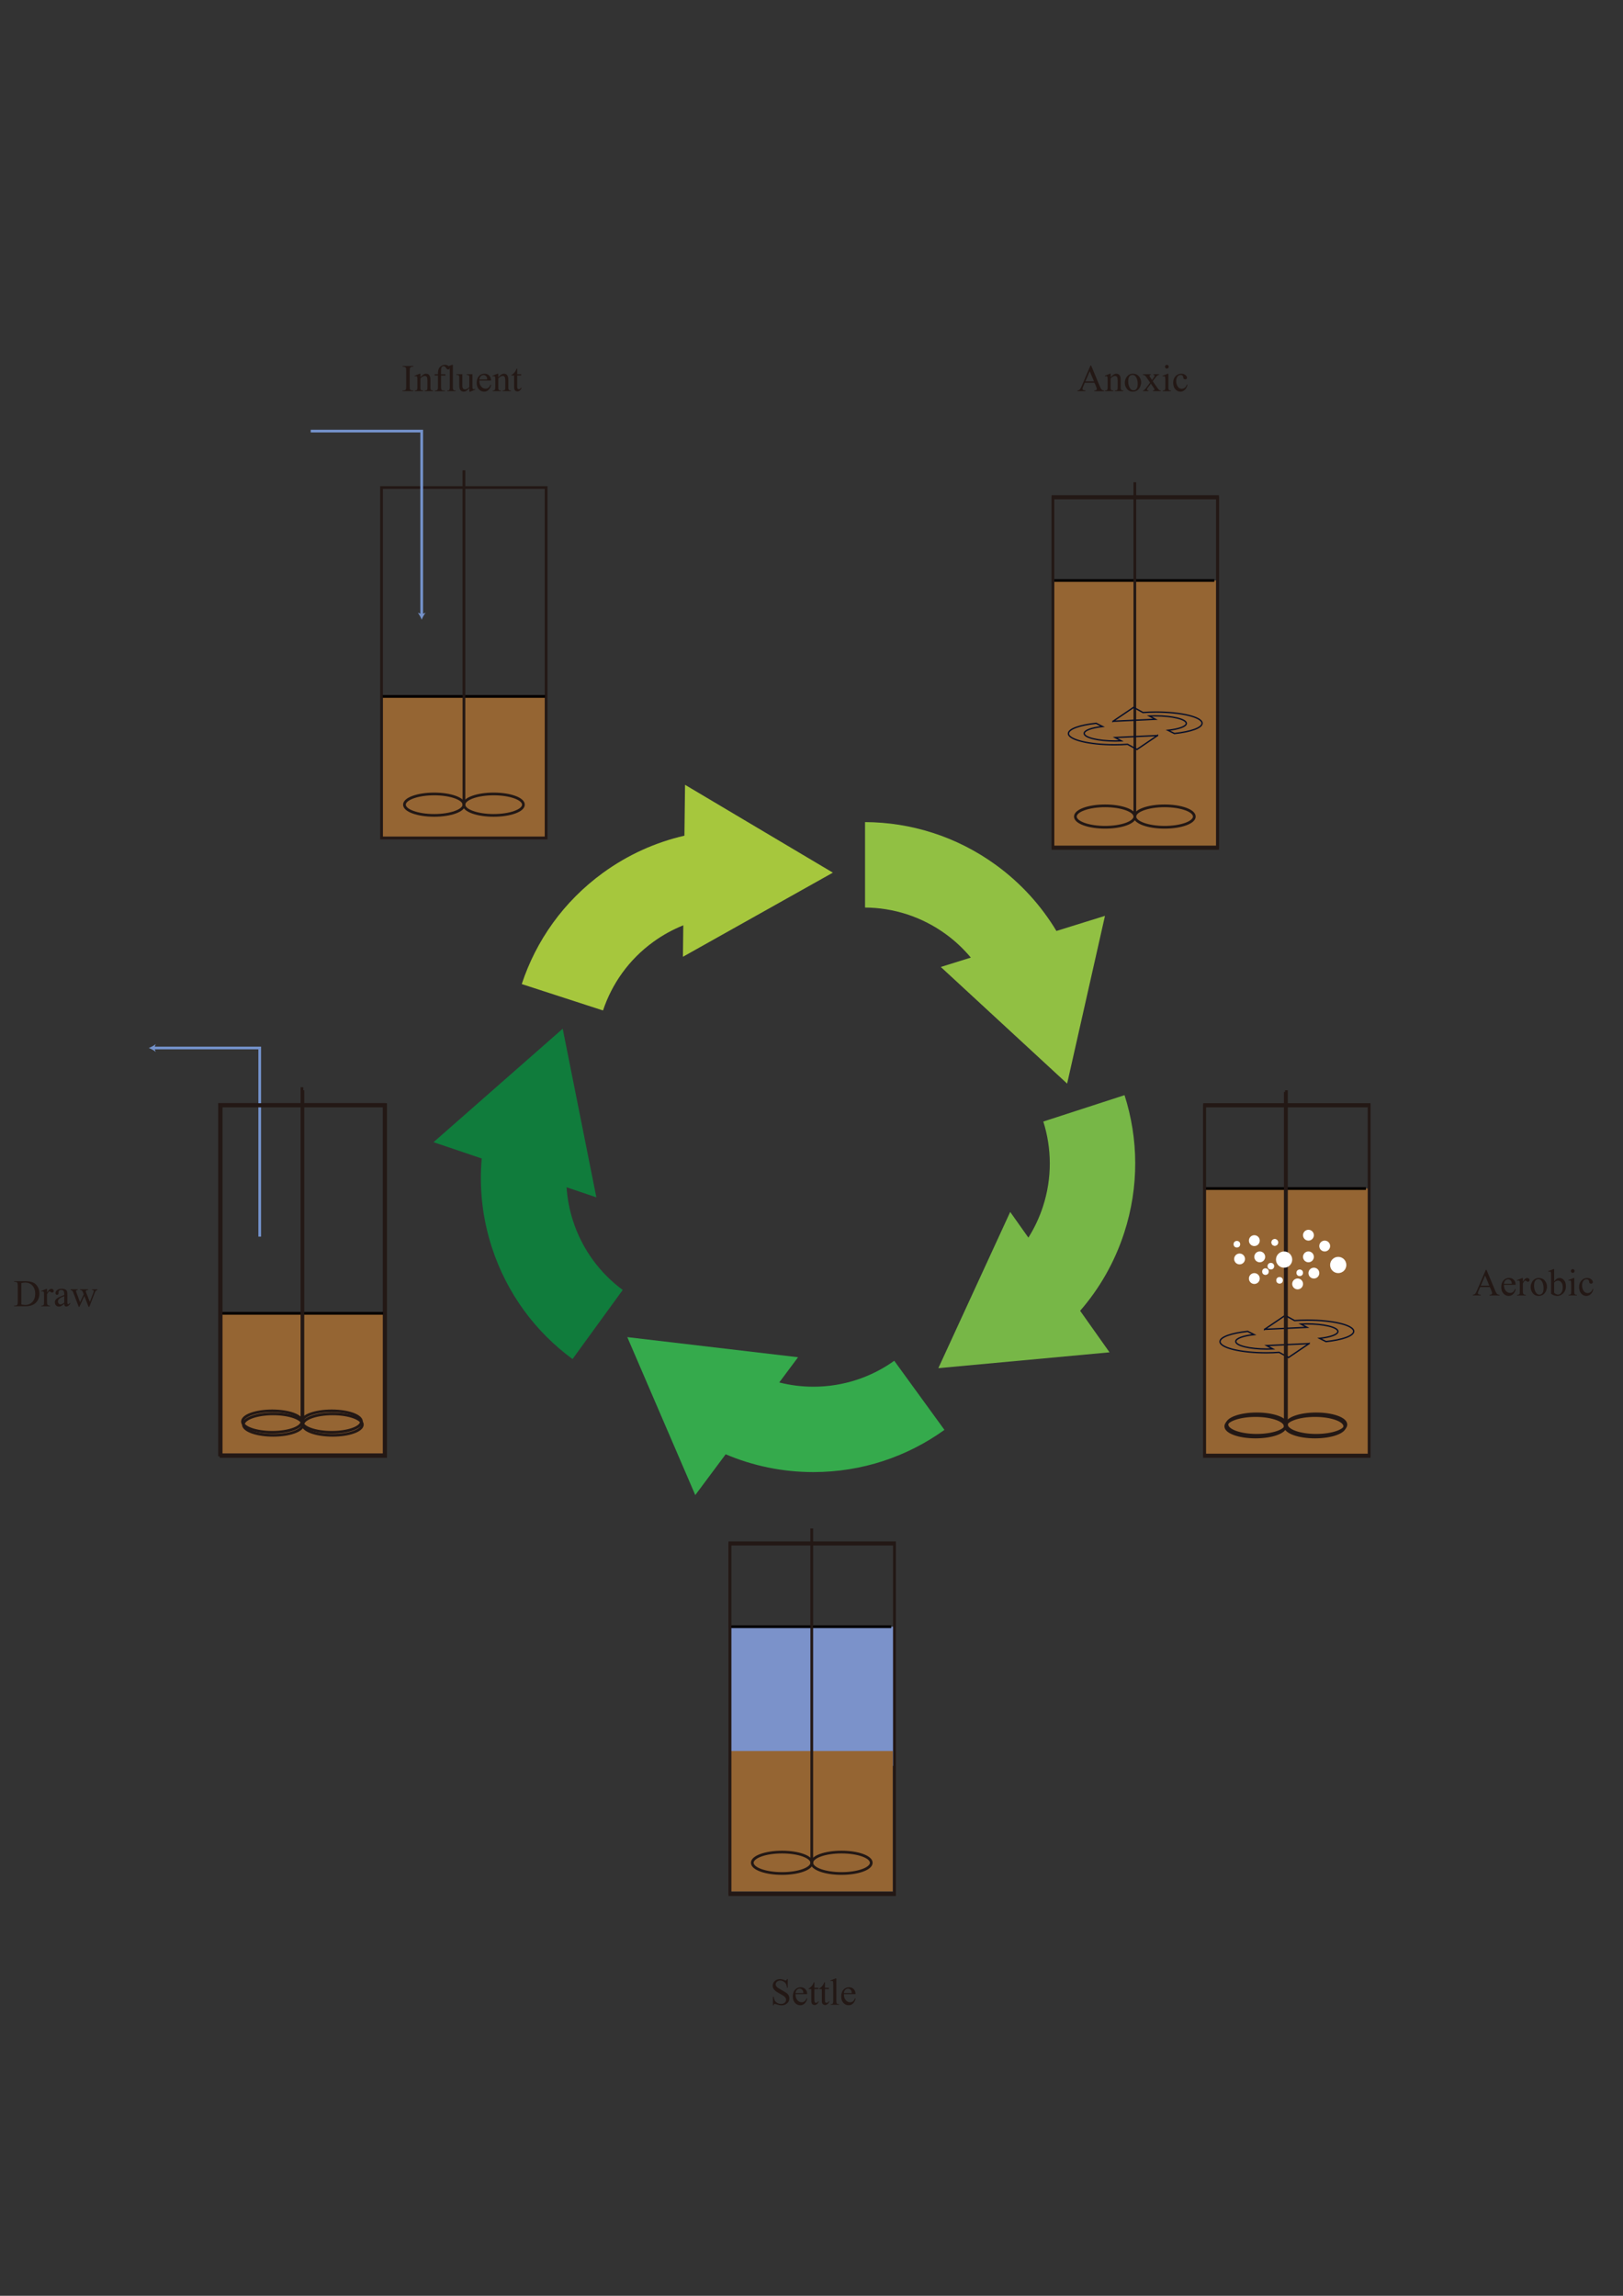 <?xml version="1.0" encoding="UTF-8"?>
<svg xmlns="http://www.w3.org/2000/svg" baseProfile="tiny" version="1.2" viewBox="0 0 595.28 841.89">
  <rect x="0" y="0" width="595.28" height="841.89" fill="#333333" stroke="none"/>
  <!-- Generator: Adobe Illustrator 28.7.2, SVG Export Plug-In . SVG Version: 1.2.0 Build 154)  -->
  <g>
    <g id="_레이어_1" data-name="레이어_1">
      <g>
        <path d="M401.44,140.36h-3.56l-.62,1.45c-.15.36-.23.62-.23.8,0,.14.07.26.2.37.13.11.42.18.87.21v.25h-2.9v-.25c.38-.07.63-.16.75-.26.23-.22.49-.66.77-1.32l3.24-7.57h.24l3.2,7.66c.26.62.49,1.01.7,1.2.21.18.5.29.88.31v.25h-3.63v-.25c.37-.02.61-.08.74-.18.13-.1.19-.23.19-.38,0-.2-.09-.51-.27-.94l-.56-1.32ZM401.25,139.86l-1.56-3.72-1.6,3.72h3.16Z" fill="#231815"/>
        <path d="M407.36,138.36c.73-.88,1.42-1.32,2.08-1.32.34,0,.63.08.88.25.24.17.44.45.58.84.1.27.15.69.15,1.25v2.65c0,.39.03.66.09.8.05.11.13.2.24.26.11.06.32.1.61.1v.24h-3.07v-.24h.13c.29,0,.49-.04.61-.13.12-.09.2-.22.24-.39.02-.07.03-.28.03-.64v-2.55c0-.57-.07-.98-.22-1.23-.15-.26-.4-.38-.74-.38-.54,0-1.08.29-1.61.88v3.28c0,.42.03.68.08.78.06.13.15.23.26.29.11.06.34.09.68.09v.24h-3.07v-.24h.14c.32,0,.53-.08.64-.24.11-.16.17-.47.17-.92v-2.31c0-.75-.02-1.2-.05-1.36-.03-.16-.09-.27-.16-.33-.07-.06-.16-.09-.28-.09-.13,0-.28.03-.45.1l-.1-.24,1.87-.76h.29v1.32Z" fill="#231815"/>
        <path d="M415.54,137.04c.94,0,1.7.36,2.27,1.07.48.61.73,1.31.73,2.1,0,.56-.13,1.12-.4,1.69-.27.57-.63,1-1.1,1.29-.47.29-.99.43-1.56.43-.94,0-1.68-.37-2.23-1.12-.47-.63-.7-1.33-.7-2.12,0-.57.14-1.14.42-1.7.28-.56.66-.98,1.12-1.25.46-.27.95-.4,1.47-.4ZM415.33,137.48c-.24,0-.48.07-.72.21s-.44.39-.59.75c-.15.36-.22.82-.22,1.38,0,.91.18,1.69.54,2.34.36.66.83.98,1.42.98.44,0,.8-.18,1.09-.54.29-.36.43-.98.43-1.87,0-1.1-.24-1.97-.71-2.61-.32-.43-.73-.65-1.23-.65Z" fill="#231815"/>
        <path d="M419.2,137.23h2.92v.25c-.19,0-.32.03-.39.1-.07.06-.11.15-.11.25s.08.28.24.5c.05.07.12.19.22.34l.44.71.51-.71c.33-.45.49-.73.49-.85,0-.09-.04-.18-.12-.24-.08-.07-.2-.1-.37-.1v-.25h2.1v.25c-.22.01-.41.07-.58.18-.22.15-.53.49-.91,1l-.85,1.13,1.55,2.23c.38.55.65.88.81.99.16.11.37.17.63.19v.24h-2.93v-.24c.2,0,.36-.05.47-.14.09-.06.13-.15.13-.25s-.14-.37-.43-.79l-.91-1.33-1,1.33c-.31.41-.46.66-.46.73,0,.11.05.21.15.3.1.09.25.14.46.15v.24h-2.03v-.24c.16-.02.31-.08.43-.17.17-.13.46-.47.87-1l1.3-1.73-1.18-1.71c-.33-.49-.59-.8-.78-.92-.18-.12-.41-.19-.69-.19v-.25Z" fill="#231815"/>
        <path d="M428.54,137.04v5c0,.39.03.65.08.78s.14.23.25.29c.11.06.31.1.61.1v.24h-3.02v-.24c.3,0,.51-.03.61-.09.1-.06.19-.16.25-.29.06-.14.09-.4.09-.78v-2.4c0-.67-.02-1.11-.06-1.31-.03-.15-.08-.25-.15-.3-.07-.06-.16-.08-.28-.08-.13,0-.28.03-.46.1l-.09-.24,1.87-.76h.3ZM427.98,133.79c.19,0,.35.07.49.2s.2.29.2.49-.07.35-.2.49-.29.2-.49.2-.35-.07-.49-.2-.2-.3-.2-.49.07-.35.2-.49c.13-.13.3-.2.49-.2Z" fill="#231815"/>
        <path d="M435.54,141.08c-.17.82-.5,1.45-.98,1.89-.49.44-1.03.66-1.62.66-.71,0-1.32-.3-1.85-.89-.53-.59-.79-1.39-.79-2.4s.29-1.77.87-2.38c.58-.61,1.28-.92,2.09-.92.61,0,1.11.16,1.51.48.39.32.59.66.59,1.01,0,.17-.06.31-.17.42-.11.11-.27.16-.46.16-.27,0-.47-.09-.6-.26-.08-.1-.13-.28-.15-.54-.03-.27-.12-.47-.28-.61-.16-.14-.38-.2-.66-.2-.45,0-.82.17-1.09.5-.37.44-.55,1.03-.55,1.76s.18,1.4.55,1.96c.36.57.86.85,1.48.85.44,0,.84-.15,1.2-.45.25-.21.49-.59.73-1.13l.2.1Z" fill="#231815"/>
      </g>
      <g>
        <rect x="527.89" y="461.76" width="69.18" height="15.03" fill="none"/>
        <path d="M546.45,471.97h-3.56l-.62,1.45c-.15.36-.23.62-.23.8,0,.14.07.26.2.37.13.11.42.17.87.21v.25h-2.9v-.25c.38-.07.63-.16.75-.26.23-.22.49-.66.77-1.32l3.24-7.57h.24l3.2,7.66c.26.62.49,1.01.7,1.2.21.18.5.29.88.31v.25h-3.63v-.25c.37-.02.61-.08.74-.18.13-.1.19-.23.19-.38,0-.2-.09-.51-.27-.94l-.56-1.32ZM546.26,471.46l-1.56-3.72-1.6,3.72h3.16Z" fill="#231815"/>
        <path d="M551.61,471.17c0,.92.22,1.65.67,2.17.45.52.98.79,1.59.79.41,0,.76-.11,1.06-.34.3-.22.55-.61.76-1.15l.21.14c-.09.62-.37,1.18-.83,1.69s-1.03.76-1.72.76c-.75,0-1.39-.29-1.92-.87-.53-.58-.8-1.36-.8-2.35,0-1.06.27-1.89.82-2.49.54-.59,1.23-.89,2.05-.89.7,0,1.27.23,1.72.69.45.46.67,1.07.67,1.84h-4.3ZM551.61,470.78h2.88c-.02-.4-.07-.68-.14-.84-.11-.25-.28-.45-.51-.6-.22-.14-.46-.22-.7-.22-.38,0-.71.15-1.01.44-.3.29-.47.7-.52,1.22Z" fill="#231815"/>
        <path d="M558.55,468.65v1.4c.52-.93,1.05-1.4,1.6-1.4.25,0,.45.08.62.23s.24.33.24.53c0,.18-.06.33-.18.45-.12.12-.26.18-.42.18s-.34-.08-.53-.23-.34-.23-.44-.23c-.08,0-.17.04-.26.14-.2.19-.41.49-.63.92v2.98c0,.34.04.6.13.78.06.12.16.22.31.31.15.08.36.12.64.12v.24h-3.18v-.24c.32,0,.55-.05.71-.15.11-.07.19-.19.24-.35.02-.08.03-.3.03-.66v-2.41c0-.72-.01-1.15-.04-1.29-.03-.14-.08-.24-.16-.3s-.18-.09-.3-.09c-.14,0-.3.03-.47.1l-.07-.24,1.88-.76h.29Z" fill="#231815"/>
        <path d="M564.4,468.65c.94,0,1.7.36,2.27,1.07.48.61.73,1.31.73,2.1,0,.56-.13,1.12-.4,1.69-.27.57-.63,1-1.1,1.29-.47.29-.99.43-1.56.43-.94,0-1.68-.37-2.23-1.12-.47-.63-.7-1.33-.7-2.12,0-.57.14-1.14.42-1.7.28-.56.66-.98,1.12-1.25.46-.27.95-.4,1.47-.4ZM564.19,469.09c-.24,0-.48.07-.72.21s-.44.39-.59.75c-.15.36-.22.82-.22,1.38,0,.9.18,1.69.54,2.34.36.66.83.98,1.42.98.44,0,.8-.18,1.09-.54.29-.36.43-.98.43-1.87,0-1.1-.24-1.97-.71-2.61-.32-.43-.73-.65-1.23-.65Z" fill="#231815"/>
        <path d="M570.02,469.9c.6-.84,1.25-1.26,1.95-1.26.64,0,1.19.27,1.67.82.48.54.71,1.29.71,2.24,0,1.1-.37,1.99-1.1,2.67-.63.58-1.33.87-2.1.87-.36,0-.73-.07-1.1-.2-.37-.13-.75-.33-1.14-.59v-6.44c0-.71-.02-1.14-.05-1.3-.03-.16-.09-.27-.16-.33s-.16-.09-.27-.09c-.13,0-.29.04-.47.11l-.1-.24,1.87-.76h.31v4.51ZM570.02,470.34v3.72c.23.23.47.4.72.51.25.12.5.17.76.17.41,0,.8-.23,1.15-.68.36-.45.53-1.11.53-1.97,0-.8-.18-1.41-.53-1.84-.35-.43-.76-.64-1.21-.64-.24,0-.48.06-.72.18-.18.09-.41.27-.69.54Z" fill="#231815"/>
        <path d="M577.41,468.65v5c0,.39.03.65.08.78s.14.23.25.29c.11.06.31.09.61.09v.24h-3.02v-.24c.3,0,.51-.03.61-.09.1-.06.19-.16.25-.29.06-.14.09-.4.09-.78v-2.4c0-.67-.02-1.11-.06-1.31-.03-.14-.08-.25-.15-.3-.07-.06-.16-.08-.28-.08-.13,0-.28.03-.46.1l-.09-.24,1.87-.76h.3ZM576.84,465.4c.19,0,.35.07.49.2.13.13.2.3.2.49s-.07.35-.2.49-.29.2-.49.2-.35-.07-.49-.2-.2-.3-.2-.49.07-.35.2-.49c.13-.13.3-.2.49-.2Z" fill="#231815"/>
        <path d="M584.41,472.69c-.17.82-.5,1.45-.98,1.89s-1.03.66-1.62.66c-.71,0-1.32-.3-1.85-.89-.53-.59-.79-1.39-.79-2.4s.29-1.77.87-2.38c.58-.61,1.28-.92,2.09-.92.61,0,1.11.16,1.51.49.39.32.59.66.59,1.01,0,.17-.06.31-.17.42-.11.11-.27.16-.46.16-.27,0-.47-.09-.6-.26-.08-.09-.13-.28-.15-.54-.03-.27-.12-.47-.28-.61-.16-.14-.38-.2-.66-.2-.45,0-.82.17-1.09.5-.37.44-.55,1.03-.55,1.76s.18,1.4.55,1.96c.36.57.86.85,1.48.85.44,0,.84-.15,1.2-.45.25-.21.49-.59.73-1.13l.2.09Z" fill="#231815"/>
      </g>
      <g>
        <rect x="263.8" y="721.88" width="69.18" height="15.03" fill="none"/>
        <path d="M288.93,725.76v3.18h-.25c-.08-.61-.23-1.1-.44-1.46-.21-.36-.51-.65-.9-.86-.39-.21-.79-.32-1.21-.32-.47,0-.86.14-1.17.43s-.46.61-.46.98c0,.28.1.54.29.77.28.34.95.79,2,1.36.86.46,1.45.82,1.76,1.06.31.25.56.54.73.87.17.33.25.69.25,1.05,0,.7-.27,1.3-.81,1.8-.54.5-1.24.76-2.09.76-.27,0-.52-.02-.75-.06-.14-.02-.43-.11-.87-.25-.44-.14-.72-.21-.84-.21s-.2.03-.27.1c-.07.07-.11.21-.15.42h-.25v-3.16h.25c.12.66.28,1.15.48,1.48.2.33.5.6.91.82.41.22.86.33,1.35.33.57,0,1.01-.15,1.34-.45.33-.3.49-.65.49-1.06,0-.23-.06-.45-.19-.68-.12-.23-.32-.45-.58-.65-.18-.14-.66-.42-1.45-.87-.79-.44-1.35-.79-1.68-1.05-.33-.26-.58-.55-.76-.87s-.26-.67-.26-1.04c0-.66.25-1.23.76-1.71s1.15-.72,1.93-.72c.49,0,1.01.12,1.55.36.25.11.43.17.54.17.12,0,.21-.04.29-.11.07-.07.13-.21.18-.42h.25Z" fill="#231815"/>
        <path d="M291.77,731.29c0,.92.22,1.65.67,2.17.45.52.98.79,1.59.79.41,0,.76-.11,1.06-.34.3-.22.55-.61.76-1.15l.21.14c-.09.62-.37,1.18-.83,1.69s-1.03.76-1.72.76c-.75,0-1.39-.29-1.92-.87-.53-.58-.8-1.36-.8-2.35,0-1.06.27-1.89.82-2.49.54-.59,1.23-.89,2.05-.89.7,0,1.27.23,1.72.69.45.46.67,1.07.67,1.84h-4.3ZM291.77,730.9h2.88c-.02-.4-.07-.68-.14-.84-.11-.25-.28-.45-.51-.6-.22-.14-.46-.22-.7-.22-.38,0-.71.15-1.01.44-.3.29-.47.7-.52,1.22Z" fill="#231815"/>
        <path d="M298.7,726.91v2.04h1.45v.47h-1.45v4.03c0,.4.06.67.17.81.12.14.26.21.44.21.15,0,.29-.05.43-.14.14-.09.25-.23.33-.41h.26c-.16.44-.38.78-.67,1-.29.22-.59.34-.9.34-.21,0-.41-.06-.61-.17s-.35-.28-.44-.5c-.1-.21-.14-.55-.14-.99v-4.18h-.98v-.22c.25-.1.5-.27.76-.51.26-.24.49-.52.7-.84.1-.17.25-.49.43-.94h.21Z" fill="#231815"/>
        <path d="M302.56,726.91v2.04h1.45v.47h-1.45v4.03c0,.4.06.67.17.81.12.14.26.21.44.21.15,0,.29-.05.43-.14.14-.09.25-.23.33-.41h.26c-.16.44-.38.78-.67,1-.29.22-.59.34-.9.34-.21,0-.41-.06-.61-.17s-.35-.28-.44-.5c-.1-.21-.14-.55-.14-.99v-4.18h-.98v-.22c.25-.1.5-.27.76-.51.26-.24.49-.52.7-.84.1-.17.25-.49.43-.94h.21Z" fill="#231815"/>
        <path d="M306.75,725.52v8.25c0,.39.03.65.08.77.06.13.14.22.26.29.12.07.34.1.66.1v.24h-3.05v-.24c.29,0,.48-.03.58-.09.1-.06.19-.16.24-.29s.09-.4.09-.78v-5.65c0-.7-.02-1.13-.05-1.29-.03-.16-.08-.27-.15-.33s-.16-.09-.27-.09c-.12,0-.27.04-.45.11l-.12-.24,1.85-.76h.31Z" fill="#231815"/>
        <path d="M309.52,731.29c0,.92.22,1.65.67,2.17.45.52.98.79,1.59.79.41,0,.76-.11,1.06-.34.3-.22.55-.61.76-1.15l.21.14c-.09.62-.37,1.18-.83,1.69s-1.03.76-1.72.76c-.75,0-1.39-.29-1.92-.87-.53-.58-.8-1.36-.8-2.35,0-1.06.27-1.89.82-2.49.54-.59,1.23-.89,2.05-.89.7,0,1.27.23,1.72.69.45.46.67,1.07.67,1.84h-4.3ZM309.52,730.9h2.88c-.02-.4-.07-.68-.14-.84-.11-.25-.28-.45-.51-.6-.22-.14-.46-.22-.7-.22-.38,0-.71.15-1.01.44-.3.29-.47.7-.52,1.22Z" fill="#231815"/>
      </g>
      <rect x="267.32" y="596.54" width="60.34" height="51.02" fill="#7b92ca"/>
      <rect x="267.89" y="642.12" width="59.57" height="51.46" fill="#956533"/>
      <line x1="267.32" y1="596.54" x2="326.89" y2="596.54" fill="#956533" stroke="#040000" stroke-miterlimit="10"/>
      <rect x="267.7" y="565.75" width="60.38" height="128.52" fill="none" stroke="#231815" stroke-miterlimit="10"/>
      <rect x="267.7" y="566.27" width="60.38" height="128.52" transform="translate(595.79 1261.05) rotate(-180)" fill="none" stroke="#231815" stroke-miterlimit="10"/>
      <g>
        <line x1="297.74" y1="560.5" x2="297.74" y2="682.96" fill="none" stroke="#231815" stroke-miterlimit="10"/>
        <ellipse cx="286.83" cy="683.1" rx="10.91" ry="3.93" fill="none" stroke="#231815" stroke-miterlimit="10"/>
        <ellipse cx="308.65" cy="683.1" rx="10.91" ry="3.93" fill="none" stroke="#231815" stroke-miterlimit="10"/>
      </g>
      <g>
        <rect x="-14.2" y="465.73" width="69.18" height="15.03" fill="none"/>
        <path d="M5.19,479.02v-.25h.35c.39,0,.67-.12.83-.37.1-.15.15-.48.15-1v-5.95c0-.57-.06-.93-.19-1.08-.18-.2-.44-.3-.79-.3h-.35v-.25h3.75c1.38,0,2.42.16,3.14.47.72.31,1.29.83,1.73,1.56s.65,1.57.65,2.52c0,1.28-.39,2.35-1.17,3.21-.87.96-2.2,1.44-3.99,1.44h-4.11ZM7.82,478.35c.57.13,1.06.19,1.45.19,1.05,0,1.92-.37,2.61-1.11.69-.74,1.04-1.74,1.04-3s-.35-2.27-1.04-3.01c-.69-.73-1.58-1.1-2.67-1.1-.41,0-.87.07-1.39.2v7.83Z" fill="#231815"/>
        <path d="M17.25,472.62v1.4c.52-.93,1.05-1.4,1.6-1.4.25,0,.45.08.62.23.16.15.24.33.24.53,0,.18-.06.33-.18.45-.12.12-.26.18-.42.18s-.34-.08-.53-.23-.34-.23-.44-.23c-.08,0-.17.04-.26.14-.2.19-.41.49-.63.92v2.98c0,.34.04.6.13.78.06.12.16.22.31.31.15.08.36.12.65.12v.24h-3.18v-.24c.32,0,.55-.05.71-.15.11-.07.19-.19.24-.35.02-.08.03-.3.03-.66v-2.41c0-.72-.01-1.15-.04-1.29-.03-.14-.08-.24-.16-.3s-.18-.09-.29-.09c-.14,0-.3.03-.48.1l-.07-.24,1.88-.76h.29Z" fill="#231815"/>
        <path d="M23.58,478.12c-.64.49-1.04.78-1.2.85-.24.11-.5.17-.78.17-.43,0-.78-.15-1.06-.44-.28-.29-.42-.68-.42-1.16,0-.3.07-.57.2-.79.19-.31.51-.6.97-.87.46-.27,1.22-.6,2.29-.99v-.24c0-.62-.1-1.04-.29-1.28-.2-.23-.48-.35-.86-.35-.29,0-.51.08-.68.23-.17.15-.26.33-.26.53v.39c.01.21-.04.37-.15.48-.11.11-.25.17-.42.17s-.3-.06-.41-.18c-.11-.12-.16-.28-.16-.48,0-.39.2-.75.6-1.07.4-.33.96-.49,1.68-.49.55,0,1,.09,1.36.28.27.14.46.36.59.66.08.2.12.59.12,1.2v2.11c0,.59.01.96.03,1.09.02.13.06.22.11.27.05.04.11.07.18.07.07,0,.14-.02.19-.05.1-.06.28-.22.55-.5v.38c-.51.68-.99,1.02-1.45,1.02-.22,0-.4-.08-.53-.23-.13-.15-.2-.42-.2-.79ZM23.58,477.68v-2.37c-.68.27-1.12.46-1.32.58-.36.2-.61.41-.77.62-.15.22-.23.45-.23.71,0,.33.1.6.29.81.19.21.42.32.67.32.34,0,.8-.23,1.36-.68Z" fill="#231815"/>
        <path d="M25.88,472.8h2.61v.25c-.24.02-.4.06-.47.13-.07.07-.11.17-.11.29,0,.14.04.31.12.51l1.33,3.58,1.34-2.91-.35-.92c-.11-.27-.25-.46-.43-.56-.1-.06-.29-.1-.56-.12v-.25h2.96v.25c-.33.01-.56.07-.69.18-.09.07-.14.19-.14.35,0,.09.02.18.05.28l1.41,3.57,1.31-3.44c.09-.24.14-.44.14-.58,0-.09-.04-.16-.13-.23-.09-.07-.26-.11-.52-.12v-.25h1.96v.25c-.39.06-.68.33-.87.8l-2.08,5.36h-.28l-1.55-3.97-1.81,3.97h-.25l-2-5.23c-.13-.33-.26-.55-.39-.67-.13-.12-.33-.2-.6-.26v-.25Z" fill="#231815"/>
      </g>
      <rect x="80.95" y="481.61" width="59.57" height="51.46" fill="#956533"/>
      <rect x="80.52" y="405" width="60.38" height="128.52" fill="none" stroke="#231815" stroke-miterlimit="10"/>
      <line x1="80.95" y1="481.61" x2="140.52" y2="481.61" fill="#956533" stroke="#040000" stroke-miterlimit="10"/>
      <g>
        <line x1="110.75" y1="398.71" x2="110.75" y2="521.16" fill="none" stroke="#231815" stroke-miterlimit="10"/>
        <ellipse cx="99.84" cy="521.31" rx="10.91" ry="3.93" fill="none" stroke="#231815" stroke-miterlimit="10"/>
        <ellipse cx="121.66" cy="521.31" rx="10.91" ry="3.93" fill="none" stroke="#231815" stroke-miterlimit="10"/>
      </g>
      <g>
        <polyline points="56.36 384.31 95.26 384.31 95.26 453.48" fill="none" stroke="#7492cb" stroke-miterlimit="10"/>
        <path d="M54.55,384.31c.85.32,1.91.86,2.56,1.43l-.52-1.43.52-1.43c-.66.57-1.71,1.11-2.56,1.43Z" fill="#7492cb"/>
      </g>
      <rect x="81.05" y="405.06" width="60.38" height="128.52" fill="none" stroke="#231815" stroke-miterlimit="10"/>
      <rect x="81.05" y="405.58" width="60.38" height="128.52" transform="translate(222.48 939.67) rotate(-180)" fill="none" stroke="#231815" stroke-miterlimit="10"/>
      <g>
        <line x1="111.09" y1="399.81" x2="111.09" y2="522.27" fill="none" stroke="#231815" stroke-miterlimit="10"/>
        <ellipse cx="100.18" cy="522.41" rx="10.91" ry="3.93" fill="none" stroke="#231815" stroke-miterlimit="10"/>
        <ellipse cx="121.99" cy="522.41" rx="10.91" ry="3.93" fill="none" stroke="#231815" stroke-miterlimit="10"/>
      </g>
      <g>
        <rect x="385.81" y="212.87" width="60.34" height="97.71" fill="#956533"/>
        <line x1="385.81" y1="212.87" x2="445.38" y2="212.87" fill="#956533" stroke="#040000" stroke-miterlimit="10"/>
        <g>
          <rect x="386.2" y="182.08" width="60.38" height="128.52" fill="none" stroke="#231815" stroke-miterlimit="10"/>
          <rect x="386.2" y="182.6" width="60.38" height="128.52" transform="translate(832.78 493.72) rotate(-180)" fill="none" stroke="#231815" stroke-miterlimit="10"/>
          <g>
            <line x1="416.23" y1="176.84" x2="416.23" y2="299.29" fill="none" stroke="#231815" stroke-miterlimit="10"/>
            <ellipse cx="405.33" cy="299.44" rx="10.91" ry="3.93" fill="none" stroke="#231815" stroke-miterlimit="10"/>
            <ellipse cx="427.14" cy="299.44" rx="10.91" ry="3.93" fill="none" stroke="#231815" stroke-miterlimit="10"/>
          </g>
          <g>
            <path d="M424.56,269.73l-15.54.73,2.22,1.22c-.69.03-1.4.05-2.13.05-6.32,0-11.45-1.24-11.45-2.78,0-1.12,2.76-2.09,6.72-2.53l-2.35-1.18c-5.98.63-10.15,2.08-10.15,3.76,0,2.27,7.59,4.11,16.94,4.11,1.65,0,3.23-.06,4.74-.17l3.45,1.89,7.55-5.11Z" fill="none" stroke="#070f2a" stroke-miterlimit="10" stroke-width=".5"/>
            <path d="M408.22,264.5l15.54-.73-2.22-1.22c.69-.03,1.4-.05,2.13-.05,6.32,0,11.45,1.24,11.45,2.78,0,1.12-2.76,2.09-6.72,2.53l2.35,1.18c5.98-.63,10.15-2.08,10.15-3.76,0-2.27-7.59-4.11-16.94-4.11-1.65,0-3.23.06-4.74.17l-3.45-1.89-7.55,5.11Z" fill="none" stroke="#070f2a" stroke-miterlimit="10" stroke-width=".5"/>
          </g>
        </g>
      </g>
      <g>
        <g>
          <rect x="134.73" y="130.15" width="69.18" height="15.03" fill="none"/>
          <path d="M151.6,143.19v.25h-3.94v-.25h.33c.38,0,.66-.11.83-.33.11-.15.16-.49.16-1.05v-5.95c0-.47-.03-.77-.09-.92-.05-.11-.14-.21-.28-.29-.2-.11-.41-.16-.62-.16h-.33v-.25h3.94v.25h-.33c-.38,0-.65.11-.82.33-.11.15-.17.49-.17,1.05v5.95c0,.47.03.77.09.92.04.11.14.21.29.29.19.11.4.16.62.16h.33Z" fill="#231815"/>
          <path d="M154.19,138.36c.73-.88,1.42-1.32,2.08-1.32.34,0,.63.08.88.25.24.17.44.45.58.84.1.27.15.69.15,1.25v2.65c0,.39.03.66.1.8.05.11.13.2.24.26s.32.1.61.1v.24h-3.07v-.24h.13c.29,0,.49-.04.61-.13.12-.09.2-.22.24-.39.02-.07.03-.28.03-.64v-2.55c0-.57-.07-.98-.22-1.23-.15-.26-.4-.38-.74-.38-.54,0-1.07.29-1.61.88v3.28c0,.42.02.68.07.78.06.13.15.23.26.29s.34.09.68.09v.24h-3.07v-.24h.14c.32,0,.53-.08.64-.24s.17-.47.17-.92v-2.31c0-.75-.02-1.2-.05-1.36-.03-.16-.09-.27-.16-.33-.07-.06-.16-.09-.28-.09-.13,0-.28.03-.46.1l-.1-.24,1.87-.76h.29v1.32Z" fill="#231815"/>
          <path d="M161.76,137.72v4.09c0,.58.06.95.19,1.1.17.2.39.3.67.3h.56v.24h-3.71v-.24h.28c.18,0,.35-.05.5-.14.15-.09.25-.21.31-.37s.08-.45.08-.9v-4.09h-1.21v-.49h1.21v-.41c0-.62.1-1.14.3-1.57.2-.43.5-.78.91-1.04.41-.26.87-.4,1.38-.4.48,0,.91.15,1.31.46.26.2.39.43.39.69,0,.14-.06.26-.18.38-.12.12-.24.18-.38.18-.1,0-.21-.04-.33-.11-.12-.07-.26-.24-.42-.48s-.32-.41-.46-.5-.3-.13-.47-.13c-.21,0-.38.06-.53.17-.15.11-.25.28-.31.52-.06.23-.09.83-.09,1.8v.45h1.6v.49h-1.6Z" fill="#231815"/>
          <path d="M166.1,133.79v8.25c0,.39.03.65.08.77.06.13.14.22.26.29.12.07.34.1.66.1v.24h-3.05v-.24c.29,0,.48-.03.58-.09.1-.06.19-.16.24-.29.06-.14.09-.4.09-.78v-5.65c0-.7-.02-1.13-.05-1.29-.03-.16-.08-.27-.15-.33-.07-.06-.16-.09-.27-.09-.12,0-.27.04-.45.11l-.12-.24,1.85-.76h.31Z" fill="#231815"/>
          <path d="M173.27,137.23v3.77c0,.72.02,1.16.05,1.32.03.16.09.27.16.34s.16.09.26.09c.14,0,.3-.04.48-.12l.1.24-1.86.77h-.31v-1.32c-.53.58-.94.94-1.22,1.09-.28.15-.58.22-.89.22-.35,0-.65-.1-.91-.3-.26-.2-.43-.46-.53-.78-.1-.32-.15-.76-.15-1.34v-2.78c0-.29-.03-.5-.09-.61-.06-.11-.16-.2-.28-.26s-.35-.09-.68-.08v-.25h2.18v4.16c0,.58.1.96.3,1.14.2.18.44.27.73.27.19,0,.42-.06.66-.18.25-.12.54-.35.88-.7v-3.52c0-.35-.06-.59-.19-.72-.13-.12-.4-.19-.8-.2v-.25h2.12Z" fill="#231815"/>
          <path d="M175.81,139.57c0,.92.22,1.65.67,2.17s.98.79,1.6.79c.41,0,.76-.11,1.06-.34.3-.22.55-.61.76-1.15l.21.14c-.1.62-.37,1.18-.83,1.69-.46.51-1.03.76-1.72.76-.75,0-1.39-.29-1.92-.87-.53-.58-.8-1.36-.8-2.34,0-1.06.27-1.89.82-2.49.55-.6,1.23-.89,2.05-.89.7,0,1.27.23,1.72.69.45.46.67,1.07.67,1.84h-4.3ZM175.81,139.17h2.88c-.02-.4-.07-.68-.14-.84-.11-.25-.28-.45-.51-.6-.22-.14-.46-.22-.7-.22-.38,0-.71.15-1.01.44s-.47.7-.52,1.22Z" fill="#231815"/>
          <path d="M182.75,138.36c.73-.88,1.42-1.32,2.08-1.32.34,0,.63.08.88.25.24.17.44.45.58.84.1.27.15.69.15,1.25v2.65c0,.39.03.66.1.8.05.11.13.2.24.26s.32.1.61.1v.24h-3.07v-.24h.13c.29,0,.49-.04.61-.13.12-.09.2-.22.24-.39.02-.07.03-.28.03-.64v-2.55c0-.57-.07-.98-.22-1.23-.15-.26-.4-.38-.74-.38-.54,0-1.07.29-1.61.88v3.28c0,.42.02.68.07.78.06.13.15.23.26.29s.34.09.68.09v.24h-3.07v-.24h.14c.32,0,.53-.08.64-.24s.17-.47.17-.92v-2.31c0-.75-.02-1.2-.05-1.36-.03-.16-.09-.27-.16-.33-.07-.06-.16-.09-.28-.09-.13,0-.28.03-.46.1l-.1-.24,1.87-.76h.29v1.32Z" fill="#231815"/>
          <path d="M189.69,135.18v2.04h1.45v.48h-1.45v4.03c0,.4.06.67.17.81.12.14.26.21.44.21.15,0,.29-.05.43-.14s.25-.23.33-.41h.26c-.16.44-.38.78-.67,1-.29.22-.59.34-.9.34-.21,0-.41-.06-.61-.17-.2-.12-.35-.28-.44-.5-.09-.21-.14-.55-.14-.99v-4.18h-.98v-.22c.25-.1.5-.27.76-.51.26-.24.49-.52.7-.85.1-.17.25-.49.43-.94h.21Z" fill="#231815"/>
        </g>
        <rect x="140.36" y="255.39" width="59.57" height="51.46" fill="#956533"/>
        <rect x="139.93" y="178.78" width="60.38" height="128.52" fill="none" stroke="#231815" stroke-miterlimit="10"/>
        <line x1="140.36" y1="255.39" x2="199.93" y2="255.39" fill="#956533" stroke="#040000" stroke-miterlimit="10"/>
        <g>
          <line x1="170.16" y1="172.48" x2="170.16" y2="294.94" fill="none" stroke="#231815" stroke-miterlimit="10"/>
          <ellipse cx="159.25" cy="295.08" rx="10.91" ry="3.93" fill="none" stroke="#231815" stroke-miterlimit="10"/>
          <ellipse cx="181.07" cy="295.08" rx="10.91" ry="3.93" fill="none" stroke="#231815" stroke-miterlimit="10"/>
        </g>
        <g>
          <polyline points="113.96 158.09 154.67 158.09 154.67 225.45" fill="none" stroke="#7492cb" stroke-miterlimit="10"/>
          <path d="M154.67,227.26c-.32-.85-.86-1.91-1.43-2.56l1.43.52,1.43-.52c-.57.66-1.11,1.71-1.43,2.56Z" fill="#7492cb"/>
        </g>
      </g>
      <g>
        <path d="M346.41,524.36l-18.42-25.35c-8.36,5.98-18.6,9.51-29.66,9.51-4.32,0-8.51-.55-12.52-1.56l6.9-9.25-62.63-7.37,24.93,57.92,11.15-14.96c9.88,4.2,20.75,6.53,32.16,6.53,17.95,0,34.55-5.74,48.08-15.48Z" fill="#35aa4c"/>
        <path d="M412.46,401.6l-29.8,9.68c3.1,9.8,3.3,20.63-.12,31.15-1.34,4.11-3.15,7.93-5.35,11.42l-6.67-9.42-26.36,57.29,62.79-5.81-10.78-15.23c7.05-8.1,12.62-17.72,16.15-28.57,5.55-17.07,5.22-34.63.13-50.51Z" fill="#77b747"/>
        <path d="M317.28,301.47v31.33c10.28.08,20.64,3.24,29.59,9.74,3.5,2.54,6.56,5.44,9.21,8.62l-11.02,3.43,46.34,42.78,13.88-61.52-17.81,5.54c-5.53-9.2-12.95-17.48-22.18-24.19-14.52-10.55-31.33-15.66-48-15.73Z" fill="#91c043"/>
        <path d="M191.37,360.87l29.8,9.68c3.25-9.75,9.45-18.63,18.41-25.13,3.5-2.54,7.21-4.56,11.04-6.1l-.14,11.54,55-30.85-54.22-32.21-.23,18.65c-10.46,2.41-20.62,6.91-29.86,13.62-14.52,10.55-24.58,24.95-29.8,40.79Z" fill="#a6c73d"/>
        <path d="M209.98,498.39l18.42-25.35c-8.27-6.11-14.79-14.75-18.21-25.27-1.34-4.11-2.11-8.26-2.39-12.39l10.93,3.7-12.34-61.84-47.38,41.61,17.67,5.98c-.94,10.7.2,21.75,3.73,32.61,5.55,17.07,16.14,31.08,29.58,40.94Z" fill="#107c3c"/>
      </g>
      <g>
        <g>
          <rect x="441.41" y="435.85" width="60.34" height="97.71" fill="#956533"/>
          <line x1="441.41" y1="435.85" x2="500.98" y2="435.85" fill="#956533" stroke="#040000" stroke-miterlimit="10"/>
          <g>
            <rect x="441.8" y="405.06" width="60.38" height="128.52" fill="none" stroke="#231815" stroke-miterlimit="10"/>
            <rect x="441.8" y="405.58" width="60.38" height="128.52" transform="translate(943.97 939.67) rotate(-180)" fill="none" stroke="#231815" stroke-miterlimit="10"/>
            <g>
              <line x1="471.83" y1="399.81" x2="471.83" y2="522.27" fill="none" stroke="#231815" stroke-miterlimit="10"/>
              <ellipse cx="460.93" cy="522.41" rx="10.91" ry="3.93" fill="none" stroke="#231815" stroke-miterlimit="10"/>
              <ellipse cx="482.74" cy="522.41" rx="10.91" ry="3.93" fill="none" stroke="#231815" stroke-miterlimit="10"/>
            </g>
            <g>
              <path d="M480.15,492.71l-15.54.73,2.22,1.22c-.69.03-1.4.05-2.13.05-6.32,0-11.45-1.24-11.45-2.78,0-1.12,2.76-2.09,6.72-2.53l-2.35-1.18c-5.98.63-10.15,2.08-10.15,3.76,0,2.27,7.59,4.11,16.94,4.11,1.65,0,3.23-.06,4.74-.17l3.45,1.89,7.55-5.11Z" fill="none" stroke="#070f2a" stroke-miterlimit="10" stroke-width=".5"/>
              <path d="M463.82,487.48l15.54-.73-2.22-1.22c.69-.03,1.4-.05,2.13-.05,6.32,0,11.45,1.24,11.45,2.78,0,1.12-2.76,2.09-6.72,2.53l2.35,1.18c5.98-.63,10.15-2.08,10.15-3.76,0-2.27-7.59-4.11-16.94-4.11-1.65,0-3.23.06-4.74.17l-3.45-1.89-7.55,5.11Z" fill="none" stroke="#070f2a" stroke-miterlimit="10" stroke-width=".5"/>
            </g>
          </g>
          <g>
            <line x1="471.41" y1="400.43" x2="471.41" y2="522.89" fill="none" stroke="#231815" stroke-miterlimit="10"/>
            <ellipse cx="460.5" cy="523.03" rx="10.91" ry="3.93" fill="none" stroke="#231815" stroke-miterlimit="10"/>
            <ellipse cx="482.32" cy="523.03" rx="10.91" ry="3.93" fill="none" stroke="#231815" stroke-miterlimit="10"/>
          </g>
        </g>
        <circle cx="460.06" cy="468.85" r="1.99" fill="#fff"/>
        <circle cx="470.98" cy="461.9" r="2.98" fill="#fff"/>
        <circle cx="460.06" cy="454.95" r="1.99" fill="#fff"/>
        <circle cx="485.87" cy="456.93" r="1.99" fill="#fff"/>
        <circle cx="481.9" cy="466.86" r="1.99" fill="#fff"/>
        <circle cx="479.91" cy="452.96" r="1.99" fill="#fff"/>
        <circle cx="453.66" cy="456.27" r="1.21" fill="#fff"/>
        <circle cx="476.71" cy="466.75" r="1.21" fill="#fff"/>
        <circle cx="467.56" cy="455.61" r="1.21" fill="#fff"/>
        <circle cx="490.83" cy="463.88" r="2.98" fill="#fff"/>
        <circle cx="467.56" cy="455.61" r="1.21" fill="#fff"/>
        <circle cx="462.04" cy="460.9" r="1.99" fill="#fff"/>
        <circle cx="454.65" cy="461.67" r="1.99" fill="#fff"/>
        <circle cx="479.91" cy="460.9" r="1.99" fill="#fff"/>
        <circle cx="475.94" cy="470.83" r="1.99" fill="#fff"/>
        <circle cx="469.32" cy="469.51" r="1.21" fill="#fff"/>
        <circle cx="466.12" cy="464.32" r="1.21" fill="#fff"/>
        <circle cx="464.14" cy="466.31" r="1.21" fill="#fff"/>
      </g>
    </g>
  </g>
</svg>